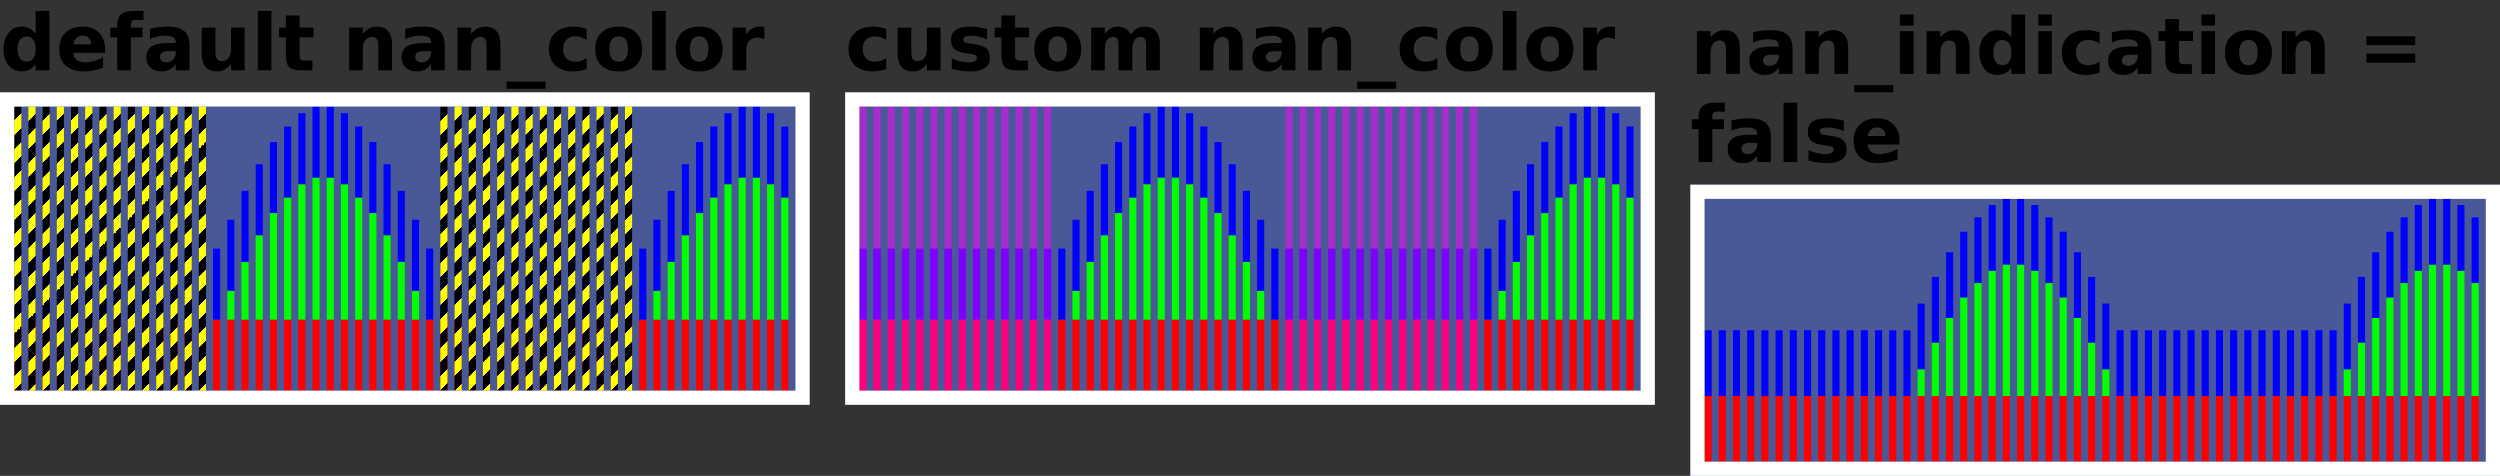 <?xml version="1.0" encoding="UTF-8"?>
<svg xmlns="http://www.w3.org/2000/svg" xmlns:xlink="http://www.w3.org/1999/xlink" width="352pt" height="67pt" viewBox="0 0 352 67" version="1.1">
<rect x="0" y="0" width="352" height="67" fill="#333333" stroke="none"/>
<defs>
<g>
<symbol overflow="visible" id="glyph0-0">
<path style="stroke:none;" d="M 0.547 1.938 L 0.547 -7.75 L 6.047 -7.75 L 6.047 1.938 Z M 1.172 1.328 L 5.438 1.328 L 5.438 -7.141 L 1.172 -7.141 Z M 1.172 1.328 "/>
</symbol>
<symbol overflow="visible" id="glyph0-1">
<path style="stroke:none;" d="M 5.016 -5.141 L 5.016 -8.359 L 6.953 -8.359 L 6.953 0 L 5.016 0 L 5.016 -0.875 C 4.754 -0.52 4.461 -0.258 4.141 -0.094 C 3.816 0.07 3.445 0.156 3.031 0.156 C 2.289 0.156 1.68 -0.133 1.203 -0.719 C 0.734 -1.312 0.5 -2.07 0.5 -3 C 0.5 -3.926 0.734 -4.68 1.203 -5.266 C 1.68 -5.859 2.289 -6.156 3.031 -6.156 C 3.445 -6.156 3.816 -6.07 4.141 -5.906 C 4.461 -5.738 4.754 -5.484 5.016 -5.141 Z M 3.75 -1.234 C 4.156 -1.234 4.469 -1.383 4.688 -1.688 C 4.906 -1.988 5.016 -2.426 5.016 -3 C 5.016 -3.57 4.906 -4.008 4.688 -4.312 C 4.469 -4.613 4.156 -4.766 3.75 -4.766 C 3.344 -4.766 3.031 -4.613 2.812 -4.312 C 2.594 -4.008 2.484 -3.57 2.484 -3 C 2.484 -2.426 2.594 -1.988 2.812 -1.688 C 3.031 -1.383 3.344 -1.234 3.75 -1.234 Z M 3.75 -1.234 "/>
</symbol>
<symbol overflow="visible" id="glyph0-2">
<path style="stroke:none;" d="M 6.922 -3.031 L 6.922 -2.469 L 2.438 -2.469 C 2.477 -2.02 2.641 -1.68 2.922 -1.453 C 3.203 -1.234 3.594 -1.125 4.094 -1.125 C 4.5 -1.125 4.91 -1.18 5.328 -1.297 C 5.754 -1.422 6.191 -1.602 6.641 -1.844 L 6.641 -0.359 C 6.191 -0.191 5.738 -0.066 5.281 0.016 C 4.82 0.109 4.367 0.156 3.922 0.156 C 2.828 0.156 1.977 -0.117 1.375 -0.672 C 0.77 -1.223 0.469 -2 0.469 -3 C 0.469 -3.977 0.766 -4.75 1.359 -5.312 C 1.953 -5.875 2.77 -6.156 3.812 -6.156 C 4.75 -6.156 5.5 -5.867 6.062 -5.297 C 6.633 -4.734 6.922 -3.977 6.922 -3.031 Z M 4.953 -3.656 C 4.953 -4.031 4.844 -4.328 4.625 -4.547 C 4.414 -4.766 4.141 -4.875 3.797 -4.875 C 3.422 -4.875 3.117 -4.77 2.891 -4.562 C 2.66 -4.352 2.516 -4.051 2.453 -3.656 Z M 4.953 -3.656 "/>
</symbol>
<symbol overflow="visible" id="glyph0-3">
<path style="stroke:none;" d="M 4.875 -8.359 L 4.875 -7.094 L 3.812 -7.094 C 3.539 -7.094 3.352 -7.039 3.25 -6.938 C 3.145 -6.844 3.094 -6.676 3.094 -6.438 L 3.094 -6.016 L 4.734 -6.016 L 4.734 -4.641 L 3.094 -4.641 L 3.094 0 L 1.172 0 L 1.172 -4.641 L 0.203 -4.641 L 0.203 -6.016 L 1.172 -6.016 L 1.172 -6.438 C 1.172 -7.094 1.352 -7.578 1.719 -7.891 C 2.082 -8.203 2.645 -8.359 3.406 -8.359 Z M 4.875 -8.359 "/>
</symbol>
<symbol overflow="visible" id="glyph0-4">
<path style="stroke:none;" d="M 3.625 -2.703 C 3.219 -2.703 2.91 -2.633 2.703 -2.5 C 2.504 -2.363 2.406 -2.164 2.406 -1.906 C 2.406 -1.656 2.488 -1.461 2.656 -1.328 C 2.82 -1.191 3.047 -1.125 3.328 -1.125 C 3.691 -1.125 4 -1.254 4.25 -1.516 C 4.5 -1.773 4.625 -2.098 4.625 -2.484 L 4.625 -2.703 Z M 6.562 -3.438 L 6.562 0 L 4.625 0 L 4.625 -0.891 C 4.363 -0.523 4.07 -0.258 3.75 -0.094 C 3.426 0.07 3.035 0.156 2.578 0.156 C 1.953 0.156 1.441 -0.023 1.047 -0.391 C 0.66 -0.754 0.469 -1.227 0.469 -1.812 C 0.469 -2.508 0.707 -3.02 1.188 -3.344 C 1.676 -3.676 2.441 -3.844 3.484 -3.844 L 4.625 -3.844 L 4.625 -4 C 4.625 -4.301 4.504 -4.52 4.266 -4.656 C 4.023 -4.801 3.648 -4.875 3.141 -4.875 C 2.723 -4.875 2.336 -4.832 1.984 -4.75 C 1.629 -4.676 1.301 -4.555 1 -4.391 L 1 -5.859 C 1.406 -5.953 1.816 -6.023 2.234 -6.078 C 2.648 -6.129 3.066 -6.156 3.484 -6.156 C 4.566 -6.156 5.348 -5.941 5.828 -5.516 C 6.316 -5.086 6.562 -4.395 6.562 -3.438 Z M 6.562 -3.438 "/>
</symbol>
<symbol overflow="visible" id="glyph0-5">
<path style="stroke:none;" d="M 0.859 -2.344 L 0.859 -6.016 L 2.797 -6.016 L 2.797 -5.422 C 2.797 -5.086 2.789 -4.676 2.781 -4.188 C 2.781 -3.695 2.781 -3.367 2.781 -3.203 C 2.781 -2.711 2.789 -2.363 2.812 -2.156 C 2.844 -1.945 2.891 -1.789 2.953 -1.688 C 3.023 -1.562 3.125 -1.461 3.25 -1.391 C 3.383 -1.328 3.535 -1.297 3.703 -1.297 C 4.098 -1.297 4.41 -1.445 4.641 -1.75 C 4.867 -2.062 4.984 -2.492 4.984 -3.047 L 4.984 -6.016 L 6.906 -6.016 L 6.906 0 L 4.984 0 L 4.984 -0.875 C 4.691 -0.52 4.383 -0.258 4.062 -0.094 C 3.738 0.07 3.379 0.156 2.984 0.156 C 2.297 0.156 1.77 -0.055 1.406 -0.484 C 1.039 -0.91 0.859 -1.531 0.859 -2.344 Z M 0.859 -2.344 "/>
</symbol>
<symbol overflow="visible" id="glyph0-6">
<path style="stroke:none;" d="M 0.922 -8.359 L 2.844 -8.359 L 2.844 0 L 0.922 0 Z M 0.922 -8.359 "/>
</symbol>
<symbol overflow="visible" id="glyph0-7">
<path style="stroke:none;" d="M 3.031 -7.719 L 3.031 -6.016 L 5 -6.016 L 5 -4.641 L 3.031 -4.641 L 3.031 -2.094 C 3.031 -1.812 3.082 -1.617 3.188 -1.516 C 3.301 -1.422 3.52 -1.375 3.844 -1.375 L 4.844 -1.375 L 4.844 0 L 3.188 0 C 2.426 0 1.883 -0.156 1.562 -0.469 C 1.25 -0.789 1.094 -1.332 1.094 -2.094 L 1.094 -4.641 L 0.141 -4.641 L 0.141 -6.016 L 1.094 -6.016 L 1.094 -7.719 Z M 3.031 -7.719 "/>
</symbol>
<symbol overflow="visible" id="glyph0-8">
<path style="stroke:none;" d=""/>
</symbol>
<symbol overflow="visible" id="glyph0-9">
<path style="stroke:none;" d="M 6.969 -3.656 L 6.969 0 L 5.031 0 L 5.031 -2.797 C 5.031 -3.316 5.02 -3.676 5 -3.875 C 4.977 -4.07 4.938 -4.219 4.875 -4.312 C 4.801 -4.438 4.703 -4.531 4.578 -4.594 C 4.453 -4.664 4.305 -4.703 4.141 -4.703 C 3.734 -4.703 3.414 -4.547 3.188 -4.234 C 2.957 -3.93 2.844 -3.504 2.844 -2.953 L 2.844 0 L 0.922 0 L 0.922 -6.016 L 2.844 -6.016 L 2.844 -5.141 C 3.133 -5.484 3.441 -5.738 3.766 -5.906 C 4.098 -6.07 4.457 -6.156 4.844 -6.156 C 5.539 -6.156 6.066 -5.941 6.422 -5.516 C 6.785 -5.086 6.969 -4.469 6.969 -3.656 Z M 6.969 -3.656 "/>
</symbol>
<symbol overflow="visible" id="glyph0-10">
<path style="stroke:none;" d="M 5.5 1.578 L 5.5 2.594 L 0 2.594 L 0 1.578 Z M 5.5 1.578 "/>
</symbol>
<symbol overflow="visible" id="glyph0-11">
<path style="stroke:none;" d="M 5.781 -5.828 L 5.781 -4.266 C 5.52 -4.441 5.258 -4.57 5 -4.656 C 4.738 -4.738 4.461 -4.781 4.172 -4.781 C 3.641 -4.781 3.223 -4.625 2.922 -4.312 C 2.617 -4 2.469 -3.562 2.469 -3 C 2.469 -2.438 2.617 -2 2.922 -1.688 C 3.223 -1.375 3.641 -1.219 4.172 -1.219 C 4.473 -1.219 4.758 -1.258 5.031 -1.344 C 5.301 -1.438 5.551 -1.57 5.781 -1.75 L 5.781 -0.172 C 5.477 -0.066 5.172 0.008 4.859 0.062 C 4.555 0.125 4.25 0.156 3.938 0.156 C 2.852 0.156 2.004 -0.117 1.391 -0.672 C 0.773 -1.234 0.469 -2.008 0.469 -3 C 0.469 -3.988 0.773 -4.758 1.391 -5.312 C 2.004 -5.875 2.852 -6.156 3.938 -6.156 C 4.25 -6.156 4.555 -6.129 4.859 -6.078 C 5.172 -6.023 5.477 -5.941 5.781 -5.828 Z M 5.781 -5.828 "/>
</symbol>
<symbol overflow="visible" id="glyph0-12">
<path style="stroke:none;" d="M 3.781 -4.781 C 3.352 -4.781 3.023 -4.629 2.797 -4.328 C 2.578 -4.023 2.469 -3.582 2.469 -3 C 2.469 -2.426 2.578 -1.984 2.797 -1.672 C 3.023 -1.367 3.352 -1.219 3.781 -1.219 C 4.207 -1.219 4.531 -1.367 4.75 -1.672 C 4.969 -1.984 5.078 -2.426 5.078 -3 C 5.078 -3.582 4.969 -4.023 4.75 -4.328 C 4.531 -4.629 4.207 -4.781 3.781 -4.781 Z M 3.781 -6.156 C 4.82 -6.156 5.629 -5.875 6.203 -5.312 C 6.785 -4.758 7.078 -3.988 7.078 -3 C 7.078 -2.008 6.785 -1.234 6.203 -0.672 C 5.629 -0.117 4.82 0.156 3.781 0.156 C 2.75 0.156 1.938 -0.117 1.344 -0.672 C 0.758 -1.234 0.469 -2.008 0.469 -3 C 0.469 -3.988 0.758 -4.758 1.344 -5.312 C 1.938 -5.875 2.75 -6.156 3.781 -6.156 Z M 3.781 -6.156 "/>
</symbol>
<symbol overflow="visible" id="glyph0-13">
<path style="stroke:none;" d="M 5.391 -4.375 C 5.223 -4.457 5.055 -4.516 4.891 -4.547 C 4.723 -4.586 4.555 -4.609 4.391 -4.609 C 3.891 -4.609 3.504 -4.445 3.234 -4.125 C 2.973 -3.812 2.844 -3.359 2.844 -2.766 L 2.844 0 L 0.922 0 L 0.922 -6.016 L 2.844 -6.016 L 2.844 -5.031 C 3.094 -5.426 3.375 -5.711 3.688 -5.891 C 4.008 -6.066 4.395 -6.156 4.844 -6.156 C 4.914 -6.156 4.988 -6.148 5.062 -6.141 C 5.133 -6.141 5.242 -6.133 5.391 -6.125 Z M 5.391 -4.375 "/>
</symbol>
<symbol overflow="visible" id="glyph0-14">
<path style="stroke:none;" d="M 5.625 -5.828 L 5.625 -4.359 C 5.207 -4.535 4.805 -4.664 4.422 -4.75 C 4.047 -4.832 3.688 -4.875 3.344 -4.875 C 2.977 -4.875 2.707 -4.828 2.531 -4.734 C 2.352 -4.648 2.266 -4.516 2.266 -4.328 C 2.266 -4.172 2.332 -4.051 2.469 -3.969 C 2.602 -3.883 2.844 -3.82 3.188 -3.781 L 3.531 -3.734 C 4.508 -3.609 5.172 -3.398 5.516 -3.109 C 5.859 -2.828 6.031 -2.379 6.031 -1.766 C 6.031 -1.129 5.789 -0.648 5.312 -0.328 C 4.844 -0.004 4.141 0.156 3.203 0.156 C 2.805 0.156 2.395 0.125 1.969 0.062 C 1.539 0 1.102 -0.094 0.656 -0.219 L 0.656 -1.688 C 1.039 -1.5 1.43 -1.359 1.828 -1.266 C 2.234 -1.172 2.645 -1.125 3.062 -1.125 C 3.438 -1.125 3.719 -1.176 3.906 -1.281 C 4.102 -1.383 4.203 -1.535 4.203 -1.734 C 4.203 -1.91 4.133 -2.039 4 -2.125 C 3.875 -2.207 3.613 -2.273 3.219 -2.328 L 2.891 -2.359 C 2.023 -2.473 1.422 -2.672 1.078 -2.953 C 0.734 -3.242 0.562 -3.688 0.562 -4.281 C 0.562 -4.914 0.781 -5.383 1.219 -5.688 C 1.656 -6 2.328 -6.156 3.234 -6.156 C 3.586 -6.156 3.957 -6.129 4.344 -6.078 C 4.738 -6.023 5.164 -5.941 5.625 -5.828 Z M 5.625 -5.828 "/>
</symbol>
<symbol overflow="visible" id="glyph0-15">
<path style="stroke:none;" d="M 6.5 -5.016 C 6.738 -5.391 7.023 -5.672 7.359 -5.859 C 7.703 -6.055 8.07 -6.156 8.469 -6.156 C 9.156 -6.156 9.68 -5.941 10.047 -5.516 C 10.41 -5.086 10.594 -4.469 10.594 -3.656 L 10.594 0 L 8.656 0 L 8.656 -3.141 C 8.656 -3.18 8.656 -3.227 8.656 -3.281 C 8.664 -3.332 8.672 -3.406 8.672 -3.5 C 8.672 -3.926 8.609 -4.234 8.484 -4.422 C 8.359 -4.609 8.156 -4.703 7.875 -4.703 C 7.508 -4.703 7.227 -4.551 7.031 -4.25 C 6.832 -3.957 6.727 -3.523 6.719 -2.953 L 6.719 0 L 4.781 0 L 4.781 -3.141 C 4.781 -3.805 4.723 -4.234 4.609 -4.422 C 4.492 -4.609 4.289 -4.703 4 -4.703 C 3.633 -4.703 3.348 -4.551 3.141 -4.25 C 2.941 -3.945 2.844 -3.516 2.844 -2.953 L 2.844 0 L 0.906 0 L 0.906 -6.016 L 2.844 -6.016 L 2.844 -5.141 C 3.082 -5.473 3.352 -5.723 3.656 -5.891 C 3.969 -6.066 4.305 -6.156 4.672 -6.156 C 5.086 -6.156 5.453 -6.055 5.766 -5.859 C 6.086 -5.66 6.332 -5.379 6.5 -5.016 Z M 6.5 -5.016 "/>
</symbol>
<symbol overflow="visible" id="glyph0-16">
<path style="stroke:none;" d="M 0.922 -6.016 L 2.844 -6.016 L 2.844 0 L 0.922 0 Z M 0.922 -8.359 L 2.844 -8.359 L 2.844 -6.797 L 0.922 -6.797 Z M 0.922 -8.359 "/>
</symbol>
<symbol overflow="visible" id="glyph0-17">
<path style="stroke:none;" d="M 1.172 -5.297 L 8.047 -5.297 L 8.047 -4.047 L 1.172 -4.047 Z M 1.172 -2.859 L 8.047 -2.859 L 8.047 -1.578 L 1.172 -1.578 Z M 1.172 -2.859 "/>
</symbol>
</g>
<clipPath id="clip1">
  <path d="M 0 13 L 114 13 L 114 57 L 0 57 Z M 0 13 "/>
</clipPath>
<linearGradient id="linear0" gradientUnits="userSpaceOnUse" x1="0" y1="0" x2="4" y2="4" spreadMethod="repeat" gradientTransform="matrix(1,0,0,1,2,15)">
<stop offset="0" style="stop-color:rgb(0%,0%,0%);stop-opacity:1;"/>
<stop offset="0.25" style="stop-color:rgb(0%,0%,0%);stop-opacity:1;"/>
<stop offset="0.25" style="stop-color:rgb(100%,100%,0%);stop-opacity:1;"/>
<stop offset="0.5" style="stop-color:rgb(100%,100%,0%);stop-opacity:1;"/>
<stop offset="0.5" style="stop-color:rgb(0%,0%,0%);stop-opacity:1;"/>
<stop offset="0.75" style="stop-color:rgb(0%,0%,0%);stop-opacity:1;"/>
<stop offset="0.75" style="stop-color:rgb(100%,100%,0%);stop-opacity:1;"/>
<stop offset="1" style="stop-color:rgb(100%,100%,0%);stop-opacity:1;"/>
</linearGradient>
<clipPath id="clip2">
  <path d="M 119 13 L 233 13 L 233 57 L 119 57 Z M 119 13 "/>
</clipPath>
<clipPath id="clip3">
  <path d="M 238 26 L 352 26 L 352 67 L 238 67 Z M 238 26 "/>
</clipPath>
</defs>
<g id="surface2">
<g style="fill:rgb(0%,0%,0%);fill-opacity:1;">
  <use xlink:href="#glyph0-1" x="0" y="9.901"/>
  <use xlink:href="#glyph0-2" x="7.874" y="9.901"/>
  <use xlink:href="#glyph0-3" x="15.335" y="9.901"/>
  <use xlink:href="#glyph0-4" x="20.121" y="9.901"/>
  <use xlink:href="#glyph0-5" x="27.544" y="9.901"/>
  <use xlink:href="#glyph0-6" x="35.375" y="9.901"/>
  <use xlink:href="#glyph0-7" x="39.146" y="9.901"/>
  <use xlink:href="#glyph0-8" x="44.404" y="9.901"/>
  <use xlink:href="#glyph0-9" x="48.234" y="9.901"/>
  <use xlink:href="#glyph0-4" x="56.065" y="9.901"/>
  <use xlink:href="#glyph0-9" x="63.488" y="9.901"/>
  <use xlink:href="#glyph0-10" x="71.319" y="9.901"/>
  <use xlink:href="#glyph0-11" x="76.819" y="9.901"/>
  <use xlink:href="#glyph0-12" x="83.34" y="9.901"/>
  <use xlink:href="#glyph0-6" x="90.897" y="9.901"/>
  <use xlink:href="#glyph0-12" x="94.668" y="9.901"/>
  <use xlink:href="#glyph0-13" x="102.226" y="9.901"/>
</g>
<g clip-path="url(#clip1)" clip-rule="nonzero">
<rect x="0" y="0" width="352" height="67" style="fill:rgb(38.039%,50.588%,100%);fill-opacity:0.49;stroke:none;"/>
</g>
<path style=" stroke:none;fill-rule:nonzero;fill:rgb(100%,0%,0%);fill-opacity:1;" d="M 2 45 L 3 45 L 3 55 L 2 55 Z M 4 45 L 5 45 L 5 55 L 4 55 Z M 6 45 L 7 45 L 7 55 L 6 55 Z M 8 45 L 9 45 L 9 55 L 8 55 Z M 10 45 L 11 45 L 11 55 L 10 55 Z M 12 45 L 13 45 L 13 55 L 12 55 Z M 14 45 L 15 45 L 15 55 L 14 55 Z M 16 45 L 17 45 L 17 55 L 16 55 Z M 18 45 L 19 45 L 19 55 L 18 55 Z M 20 45 L 21 45 L 21 55 L 20 55 Z M 22 45 L 23 45 L 23 55 L 22 55 Z M 24 45 L 25 45 L 25 55 L 24 55 Z M 26 45 L 27 45 L 27 55 L 26 55 Z M 28 45 L 29 45 L 29 55 L 28 55 Z M 30 45 L 31 45 L 31 55 L 30 55 Z M 32 45 L 33 45 L 33 55 L 32 55 Z M 34 45 L 35 45 L 35 55 L 34 55 Z M 36 45 L 37 45 L 37 55 L 36 55 Z M 38 45 L 39 45 L 39 55 L 38 55 Z M 40 45 L 41 45 L 41 55 L 40 55 Z M 42 45 L 43 45 L 43 55 L 42 55 Z M 44 45 L 45 45 L 45 55 L 44 55 Z M 46 45 L 47 45 L 47 55 L 46 55 Z M 48 45 L 49 45 L 49 55 L 48 55 Z M 50 45 L 51 45 L 51 55 L 50 55 Z M 52 45 L 53 45 L 53 55 L 52 55 Z M 54 45 L 55 45 L 55 55 L 54 55 Z M 56 45 L 57 45 L 57 55 L 56 55 Z M 58 45 L 59 45 L 59 55 L 58 55 Z M 60 45 L 61 45 L 61 55 L 60 55 Z M 62 45 L 63 45 L 63 55 L 62 55 Z M 64 45 L 65 45 L 65 55 L 64 55 Z M 66 45 L 67 45 L 67 55 L 66 55 Z M 68 45 L 69 45 L 69 55 L 68 55 Z M 70 45 L 71 45 L 71 55 L 70 55 Z M 72 45 L 73 45 L 73 55 L 72 55 Z M 74 45 L 75 45 L 75 55 L 74 55 Z M 76 45 L 77 45 L 77 55 L 76 55 Z M 78 45 L 79 45 L 79 55 L 78 55 Z M 80 45 L 81 45 L 81 55 L 80 55 Z M 82 45 L 83 45 L 83 55 L 82 55 Z M 84 45 L 85 45 L 85 55 L 84 55 Z M 86 45 L 87 45 L 87 55 L 86 55 Z M 88 45 L 89 45 L 89 55 L 88 55 Z M 90 45 L 91 45 L 91 55 L 90 55 Z M 92 45 L 93 45 L 93 55 L 92 55 Z M 94 45 L 95 45 L 95 55 L 94 55 Z M 96 45 L 97 45 L 97 55 L 96 55 Z M 98 45 L 99 45 L 99 55 L 98 55 Z M 100 45 L 101 45 L 101 55 L 100 55 Z M 102 45 L 103 45 L 103 55 L 102 55 Z M 104 45 L 105 45 L 105 55 L 104 55 Z M 106 45 L 107 45 L 107 55 L 106 55 Z M 108 45 L 109 45 L 109 55 L 108 55 Z M 110 45 L 111 45 L 111 55 L 110 55 Z M 110 45 "/>
<path style=" stroke:none;fill-rule:nonzero;fill:rgb(0%,100%,0%);fill-opacity:1;" d="M 30 45 L 31 45 Z M 32 40.938 L 33 40.938 L 33 45 L 32 45 Z M 34 36.875 L 35 36.875 L 35 45 L 34 45 Z M 36 33.125 L 37 33.125 L 37 45 L 36 45 Z M 38 30 L 39 30 L 39 45 L 38 45 Z M 40 27.812 L 41 27.812 L 41 45 L 40 45 Z M 42 25.938 L 43 25.938 L 43 45 L 42 45 Z M 44 25 L 45 25 L 45 45 L 44 45 Z M 46 25 L 47 25 L 47 45 L 46 45 Z M 48 25.938 L 49 25.938 L 49 45 L 48 45 Z M 50 27.812 L 51 27.812 L 51 45 L 50 45 Z M 52 30 L 53 30 L 53 45 L 52 45 Z M 54 33.125 L 55 33.125 L 55 45 L 54 45 Z M 56 36.875 L 57 36.875 L 57 45 L 56 45 Z M 58 40.938 L 59 40.938 L 59 45 L 58 45 Z M 60 45 L 61 45 Z M 90 45 L 91 45 Z M 92 40.938 L 93 40.938 L 93 45 L 92 45 Z M 94 36.875 L 95 36.875 L 95 45 L 94 45 Z M 96 33.125 L 97 33.125 L 97 45 L 96 45 Z M 98 30 L 99 30 L 99 45 L 98 45 Z M 100 27.812 L 101 27.812 L 101 45 L 100 45 Z M 102 25.938 L 103 25.938 L 103 45 L 102 45 Z M 104 25 L 105 25 L 105 45 L 104 45 Z M 106 25 L 107 25 L 107 45 L 106 45 Z M 108 25.938 L 109 25.938 L 109 45 L 108 45 Z M 110 27.812 L 111 27.812 L 111 45 L 110 45 Z M 110 27.812 "/>
<path style=" stroke:none;fill-rule:nonzero;fill:rgb(0%,0%,100%);fill-opacity:1;" d="M 2 35 L 3 35 L 3 45 L 2 45 Z M 4 35 L 5 35 L 5 45 L 4 45 Z M 6 35 L 7 35 L 7 45 L 6 45 Z M 8 35 L 9 35 L 9 45 L 8 45 Z M 10 35 L 11 35 L 11 45 L 10 45 Z M 12 35 L 13 35 L 13 45 L 12 45 Z M 14 35 L 15 35 L 15 45 L 14 45 Z M 16 35 L 17 35 L 17 45 L 16 45 Z M 18 35 L 19 35 L 19 45 L 18 45 Z M 20 35 L 21 35 L 21 45 L 20 45 Z M 22 35 L 23 35 L 23 45 L 22 45 Z M 24 35 L 25 35 L 25 45 L 24 45 Z M 26 35 L 27 35 L 27 45 L 26 45 Z M 28 35 L 29 35 L 29 45 L 28 45 Z M 30 35 L 31 35 L 31 45 L 30 45 Z M 32 30.938 L 33 30.938 L 33 40.938 L 32 40.938 Z M 34 26.875 L 35 26.875 L 35 36.875 L 34 36.875 Z M 36 23.125 L 37 23.125 L 37 33.125 L 36 33.125 Z M 38 20 L 39 20 L 39 30 L 38 30 Z M 40 17.812 L 41 17.812 L 41 27.812 L 40 27.812 Z M 42 15.938 L 43 15.938 L 43 25.938 L 42 25.938 Z M 44 15 L 45 15 L 45 25 L 44 25 Z M 46 15 L 47 15 L 47 25 L 46 25 Z M 48 15.938 L 49 15.938 L 49 25.938 L 48 25.938 Z M 50 17.812 L 51 17.812 L 51 27.812 L 50 27.812 Z M 52 20 L 53 20 L 53 30 L 52 30 Z M 54 23.125 L 55 23.125 L 55 33.125 L 54 33.125 Z M 56 26.875 L 57 26.875 L 57 36.875 L 56 36.875 Z M 58 30.938 L 59 30.938 L 59 40.938 L 58 40.938 Z M 60 35 L 61 35 L 61 45 L 60 45 Z M 62 35 L 63 35 L 63 45 L 62 45 Z M 64 35 L 65 35 L 65 45 L 64 45 Z M 66 35 L 67 35 L 67 45 L 66 45 Z M 68 35 L 69 35 L 69 45 L 68 45 Z M 70 35 L 71 35 L 71 45 L 70 45 Z M 72 35 L 73 35 L 73 45 L 72 45 Z M 74 35 L 75 35 L 75 45 L 74 45 Z M 76 35 L 77 35 L 77 45 L 76 45 Z M 78 35 L 79 35 L 79 45 L 78 45 Z M 80 35 L 81 35 L 81 45 L 80 45 Z M 82 35 L 83 35 L 83 45 L 82 45 Z M 84 35 L 85 35 L 85 45 L 84 45 Z M 86 35 L 87 35 L 87 45 L 86 45 Z M 88 35 L 89 35 L 89 45 L 88 45 Z M 90 35 L 91 35 L 91 45 L 90 45 Z M 92 30.938 L 93 30.938 L 93 40.938 L 92 40.938 Z M 94 26.875 L 95 26.875 L 95 36.875 L 94 36.875 Z M 96 23.125 L 97 23.125 L 97 33.125 L 96 33.125 Z M 98 20 L 99 20 L 99 30 L 98 30 Z M 100 17.812 L 101 17.812 L 101 27.812 L 100 27.812 Z M 102 15.938 L 103 15.938 L 103 25.938 L 102 25.938 Z M 104 15 L 105 15 L 105 25 L 104 25 Z M 106 15 L 107 15 L 107 25 L 106 25 Z M 108 15.938 L 109 15.938 L 109 25.938 L 108 25.938 Z M 110 17.812 L 111 17.812 L 111 27.812 L 110 27.812 Z M 110 17.812 "/>
<path style=" stroke:none;fill-rule:nonzero;fill:url(#linear0);" d="M 2 15 L 3 15 L 3 55 L 2 55 Z M 4 15 L 5 15 L 5 55 L 4 55 Z M 6 15 L 7 15 L 7 55 L 6 55 Z M 8 15 L 9 15 L 9 55 L 8 55 Z M 10 15 L 11 15 L 11 55 L 10 55 Z M 12 15 L 13 15 L 13 55 L 12 55 Z M 14 15 L 15 15 L 15 55 L 14 55 Z M 16 15 L 17 15 L 17 55 L 16 55 Z M 18 15 L 19 15 L 19 55 L 18 55 Z M 20 15 L 21 15 L 21 55 L 20 55 Z M 22 15 L 23 15 L 23 55 L 22 55 Z M 24 15 L 25 15 L 25 55 L 24 55 Z M 26 15 L 27 15 L 27 55 L 26 55 Z M 28 15 L 29 15 L 29 55 L 28 55 Z M 62 15 L 63 15 L 63 55 L 62 55 Z M 64 15 L 65 15 L 65 55 L 64 55 Z M 66 15 L 67 15 L 67 55 L 66 55 Z M 68 15 L 69 15 L 69 55 L 68 55 Z M 70 15 L 71 15 L 71 55 L 70 55 Z M 72 15 L 73 15 L 73 55 L 72 55 Z M 74 15 L 75 15 L 75 55 L 74 55 Z M 76 15 L 77 15 L 77 55 L 76 55 Z M 78 15 L 79 15 L 79 55 L 78 55 Z M 80 15 L 81 15 L 81 55 L 80 55 Z M 82 15 L 83 15 L 83 55 L 82 55 Z M 84 15 L 85 15 L 85 55 L 84 55 Z M 86 15 L 87 15 L 87 55 L 86 55 Z M 88 15 L 89 15 L 89 55 L 88 55 Z M 88 15 "/>
<path style="fill:none;stroke-width:2;stroke-linecap:butt;stroke-linejoin:miter;stroke:rgb(100%,100%,100%);stroke-opacity:1;stroke-miterlimit:10;" d="M 1 1 L 113 1 L 113 43 L 1 43 Z M 1 1 " transform="matrix(1,0,0,1,0,13)"/>
<g style="fill:rgb(0%,0%,0%);fill-opacity:1;">
  <use xlink:href="#glyph0-11" x="119" y="9.901"/>
  <use xlink:href="#glyph0-5" x="125.521" y="9.901"/>
  <use xlink:href="#glyph0-14" x="133.352" y="9.901"/>
  <use xlink:href="#glyph0-7" x="139.899" y="9.901"/>
  <use xlink:href="#glyph0-12" x="145.158" y="9.901"/>
  <use xlink:href="#glyph0-15" x="152.716" y="9.901"/>
  <use xlink:href="#glyph0-8" x="164.178" y="9.901"/>
  <use xlink:href="#glyph0-9" x="168.008" y="9.901"/>
  <use xlink:href="#glyph0-4" x="175.839" y="9.901"/>
  <use xlink:href="#glyph0-9" x="183.262" y="9.901"/>
  <use xlink:href="#glyph0-10" x="191.093" y="9.901"/>
  <use xlink:href="#glyph0-11" x="196.593" y="9.901"/>
  <use xlink:href="#glyph0-12" x="203.113" y="9.901"/>
  <use xlink:href="#glyph0-6" x="210.671" y="9.901"/>
  <use xlink:href="#glyph0-12" x="214.441" y="9.901"/>
  <use xlink:href="#glyph0-13" x="221.999" y="9.901"/>
</g>
<g clip-path="url(#clip2)" clip-rule="nonzero">
<rect x="0" y="0" width="352" height="67" style="fill:rgb(38.039%,50.588%,100%);fill-opacity:0.49;stroke:none;"/>
</g>
<path style=" stroke:none;fill-rule:nonzero;fill:rgb(100%,0%,0%);fill-opacity:1;" d="M 121 45 L 122 45 L 122 55 L 121 55 Z M 123 45 L 124 45 L 124 55 L 123 55 Z M 125 45 L 126 45 L 126 55 L 125 55 Z M 127 45 L 128 45 L 128 55 L 127 55 Z M 129 45 L 130 45 L 130 55 L 129 55 Z M 131 45 L 132 45 L 132 55 L 131 55 Z M 133 45 L 134 45 L 134 55 L 133 55 Z M 135 45 L 136 45 L 136 55 L 135 55 Z M 137 45 L 138 45 L 138 55 L 137 55 Z M 139 45 L 140 45 L 140 55 L 139 55 Z M 141 45 L 142 45 L 142 55 L 141 55 Z M 143 45 L 144 45 L 144 55 L 143 55 Z M 145 45 L 146 45 L 146 55 L 145 55 Z M 147 45 L 148 45 L 148 55 L 147 55 Z M 149 45 L 150 45 L 150 55 L 149 55 Z M 151 45 L 152 45 L 152 55 L 151 55 Z M 153 45 L 154 45 L 154 55 L 153 55 Z M 155 45 L 156 45 L 156 55 L 155 55 Z M 157 45 L 158 45 L 158 55 L 157 55 Z M 159 45 L 160 45 L 160 55 L 159 55 Z M 161 45 L 162 45 L 162 55 L 161 55 Z M 163 45 L 164 45 L 164 55 L 163 55 Z M 165 45 L 166 45 L 166 55 L 165 55 Z M 167 45 L 168 45 L 168 55 L 167 55 Z M 169 45 L 170 45 L 170 55 L 169 55 Z M 171 45 L 172 45 L 172 55 L 171 55 Z M 173 45 L 174 45 L 174 55 L 173 55 Z M 175 45 L 176 45 L 176 55 L 175 55 Z M 177 45 L 178 45 L 178 55 L 177 55 Z M 179 45 L 180 45 L 180 55 L 179 55 Z M 181 45 L 182 45 L 182 55 L 181 55 Z M 183 45 L 184 45 L 184 55 L 183 55 Z M 185 45 L 186 45 L 186 55 L 185 55 Z M 187 45 L 188 45 L 188 55 L 187 55 Z M 189 45 L 190 45 L 190 55 L 189 55 Z M 191 45 L 192 45 L 192 55 L 191 55 Z M 193 45 L 194 45 L 194 55 L 193 55 Z M 195 45 L 196 45 L 196 55 L 195 55 Z M 197 45 L 198 45 L 198 55 L 197 55 Z M 199 45 L 200 45 L 200 55 L 199 55 Z M 201 45 L 202 45 L 202 55 L 201 55 Z M 203 45 L 204 45 L 204 55 L 203 55 Z M 205 45 L 206 45 L 206 55 L 205 55 Z M 207 45 L 208 45 L 208 55 L 207 55 Z M 209 45 L 210 45 L 210 55 L 209 55 Z M 211 45 L 212 45 L 212 55 L 211 55 Z M 213 45 L 214 45 L 214 55 L 213 55 Z M 215 45 L 216 45 L 216 55 L 215 55 Z M 217 45 L 218 45 L 218 55 L 217 55 Z M 219 45 L 220 45 L 220 55 L 219 55 Z M 221 45 L 222 45 L 222 55 L 221 55 Z M 223 45 L 224 45 L 224 55 L 223 55 Z M 225 45 L 226 45 L 226 55 L 225 55 Z M 227 45 L 228 45 L 228 55 L 227 55 Z M 229 45 L 230 45 L 230 55 L 229 55 Z M 229 45 "/>
<path style=" stroke:none;fill-rule:nonzero;fill:rgb(0%,100%,0%);fill-opacity:1;" d="M 149 45 L 150 45 Z M 151 40.938 L 152 40.938 L 152 45 L 151 45 Z M 153 36.875 L 154 36.875 L 154 45 L 153 45 Z M 155 33.125 L 156 33.125 L 156 45 L 155 45 Z M 157 30 L 158 30 L 158 45 L 157 45 Z M 159 27.812 L 160 27.812 L 160 45 L 159 45 Z M 161 25.938 L 162 25.938 L 162 45 L 161 45 Z M 163 25 L 164 25 L 164 45 L 163 45 Z M 165 25 L 166 25 L 166 45 L 165 45 Z M 167 25.938 L 168 25.938 L 168 45 L 167 45 Z M 169 27.812 L 170 27.812 L 170 45 L 169 45 Z M 171 30 L 172 30 L 172 45 L 171 45 Z M 173 33.125 L 174 33.125 L 174 45 L 173 45 Z M 175 36.875 L 176 36.875 L 176 45 L 175 45 Z M 177 40.938 L 178 40.938 L 178 45 L 177 45 Z M 179 45 L 180 45 Z M 209 45 L 210 45 Z M 211 40.938 L 212 40.938 L 212 45 L 211 45 Z M 213 36.875 L 214 36.875 L 214 45 L 213 45 Z M 215 33.125 L 216 33.125 L 216 45 L 215 45 Z M 217 30 L 218 30 L 218 45 L 217 45 Z M 219 27.812 L 220 27.812 L 220 45 L 219 45 Z M 221 25.938 L 222 25.938 L 222 45 L 221 45 Z M 223 25 L 224 25 L 224 45 L 223 45 Z M 225 25 L 226 25 L 226 45 L 225 45 Z M 227 25.938 L 228 25.938 L 228 45 L 227 45 Z M 229 27.812 L 230 27.812 L 230 45 L 229 45 Z M 229 27.812 "/>
<path style=" stroke:none;fill-rule:nonzero;fill:rgb(0%,0%,100%);fill-opacity:1;" d="M 121 35 L 122 35 L 122 45 L 121 45 Z M 123 35 L 124 35 L 124 45 L 123 45 Z M 125 35 L 126 35 L 126 45 L 125 45 Z M 127 35 L 128 35 L 128 45 L 127 45 Z M 129 35 L 130 35 L 130 45 L 129 45 Z M 131 35 L 132 35 L 132 45 L 131 45 Z M 133 35 L 134 35 L 134 45 L 133 45 Z M 135 35 L 136 35 L 136 45 L 135 45 Z M 137 35 L 138 35 L 138 45 L 137 45 Z M 139 35 L 140 35 L 140 45 L 139 45 Z M 141 35 L 142 35 L 142 45 L 141 45 Z M 143 35 L 144 35 L 144 45 L 143 45 Z M 145 35 L 146 35 L 146 45 L 145 45 Z M 147 35 L 148 35 L 148 45 L 147 45 Z M 149 35 L 150 35 L 150 45 L 149 45 Z M 151 30.938 L 152 30.938 L 152 40.938 L 151 40.938 Z M 153 26.875 L 154 26.875 L 154 36.875 L 153 36.875 Z M 155 23.125 L 156 23.125 L 156 33.125 L 155 33.125 Z M 157 20 L 158 20 L 158 30 L 157 30 Z M 159 17.812 L 160 17.812 L 160 27.812 L 159 27.812 Z M 161 15.938 L 162 15.938 L 162 25.938 L 161 25.938 Z M 163 15 L 164 15 L 164 25 L 163 25 Z M 165 15 L 166 15 L 166 25 L 165 25 Z M 167 15.938 L 168 15.938 L 168 25.938 L 167 25.938 Z M 169 17.812 L 170 17.812 L 170 27.812 L 169 27.812 Z M 171 20 L 172 20 L 172 30 L 171 30 Z M 173 23.125 L 174 23.125 L 174 33.125 L 173 33.125 Z M 175 26.875 L 176 26.875 L 176 36.875 L 175 36.875 Z M 177 30.938 L 178 30.938 L 178 40.938 L 177 40.938 Z M 179 35 L 180 35 L 180 45 L 179 45 Z M 181 35 L 182 35 L 182 45 L 181 45 Z M 183 35 L 184 35 L 184 45 L 183 45 Z M 185 35 L 186 35 L 186 45 L 185 45 Z M 187 35 L 188 35 L 188 45 L 187 45 Z M 189 35 L 190 35 L 190 45 L 189 45 Z M 191 35 L 192 35 L 192 45 L 191 45 Z M 193 35 L 194 35 L 194 45 L 193 45 Z M 195 35 L 196 35 L 196 45 L 195 45 Z M 197 35 L 198 35 L 198 45 L 197 45 Z M 199 35 L 200 35 L 200 45 L 199 45 Z M 201 35 L 202 35 L 202 45 L 201 45 Z M 203 35 L 204 35 L 204 45 L 203 45 Z M 205 35 L 206 35 L 206 45 L 205 45 Z M 207 35 L 208 35 L 208 45 L 207 45 Z M 209 35 L 210 35 L 210 45 L 209 45 Z M 211 30.938 L 212 30.938 L 212 40.938 L 211 40.938 Z M 213 26.875 L 214 26.875 L 214 36.875 L 213 36.875 Z M 215 23.125 L 216 23.125 L 216 33.125 L 215 33.125 Z M 217 20 L 218 20 L 218 30 L 217 30 Z M 219 17.812 L 220 17.812 L 220 27.812 L 219 27.812 Z M 221 15.938 L 222 15.938 L 222 25.938 L 221 25.938 Z M 223 15 L 224 15 L 224 25 L 223 25 Z M 225 15 L 226 15 L 226 25 L 225 25 Z M 227 15.938 L 228 15.938 L 228 25.938 L 227 25.938 Z M 229 17.812 L 230 17.812 L 230 27.812 L 229 27.812 Z M 229 17.812 "/>
<path style=" stroke:none;fill-rule:nonzero;fill:rgb(100%,0%,100%);fill-opacity:0.498;" d="M 121 15 L 122 15 L 122 55 L 121 55 Z M 123 15 L 124 15 L 124 55 L 123 55 Z M 125 15 L 126 15 L 126 55 L 125 55 Z M 127 15 L 128 15 L 128 55 L 127 55 Z M 129 15 L 130 15 L 130 55 L 129 55 Z M 131 15 L 132 15 L 132 55 L 131 55 Z M 133 15 L 134 15 L 134 55 L 133 55 Z M 135 15 L 136 15 L 136 55 L 135 55 Z M 137 15 L 138 15 L 138 55 L 137 55 Z M 139 15 L 140 15 L 140 55 L 139 55 Z M 141 15 L 142 15 L 142 55 L 141 55 Z M 143 15 L 144 15 L 144 55 L 143 55 Z M 145 15 L 146 15 L 146 55 L 145 55 Z M 147 15 L 148 15 L 148 55 L 147 55 Z M 181 15 L 182 15 L 182 55 L 181 55 Z M 183 15 L 184 15 L 184 55 L 183 55 Z M 185 15 L 186 15 L 186 55 L 185 55 Z M 187 15 L 188 15 L 188 55 L 187 55 Z M 189 15 L 190 15 L 190 55 L 189 55 Z M 191 15 L 192 15 L 192 55 L 191 55 Z M 193 15 L 194 15 L 194 55 L 193 55 Z M 195 15 L 196 15 L 196 55 L 195 55 Z M 197 15 L 198 15 L 198 55 L 197 55 Z M 199 15 L 200 15 L 200 55 L 199 55 Z M 201 15 L 202 15 L 202 55 L 201 55 Z M 203 15 L 204 15 L 204 55 L 203 55 Z M 205 15 L 206 15 L 206 55 L 205 55 Z M 207 15 L 208 15 L 208 55 L 207 55 Z M 207 15 "/>
<path style="fill:none;stroke-width:2;stroke-linecap:butt;stroke-linejoin:miter;stroke:rgb(100%,100%,100%);stroke-opacity:1;stroke-miterlimit:10;" d="M 1 1 L 113 1 L 113 43 L 1 43 Z M 1 1 " transform="matrix(1,0,0,1,119,13)"/>
<g style="fill:rgb(0%,0%,0%);fill-opacity:1;">
  <use xlink:href="#glyph0-9" x="238" y="10.401"/>
  <use xlink:href="#glyph0-4" x="245.831" y="10.401"/>
  <use xlink:href="#glyph0-9" x="253.254" y="10.401"/>
  <use xlink:href="#glyph0-10" x="261.085" y="10.401"/>
  <use xlink:href="#glyph0-16" x="266.585" y="10.401"/>
  <use xlink:href="#glyph0-9" x="270.355" y="10.401"/>
  <use xlink:href="#glyph0-1" x="278.187" y="10.401"/>
  <use xlink:href="#glyph0-16" x="286.061" y="10.401"/>
  <use xlink:href="#glyph0-11" x="289.831" y="10.401"/>
  <use xlink:href="#glyph0-4" x="296.352" y="10.401"/>
  <use xlink:href="#glyph0-7" x="303.774" y="10.401"/>
  <use xlink:href="#glyph0-16" x="309.033" y="10.401"/>
  <use xlink:href="#glyph0-12" x="312.804" y="10.401"/>
  <use xlink:href="#glyph0-9" x="320.361" y="10.401"/>
  <use xlink:href="#glyph0-8" x="328.192" y="10.401"/>
  <use xlink:href="#glyph0-17" x="332.022" y="10.401"/>
  <use xlink:href="#glyph0-8" x="341.239" y="10.401"/>
</g>
<g style="fill:rgb(0%,0%,0%);fill-opacity:1;">
  <use xlink:href="#glyph0-3" x="238" y="22.818"/>
  <use xlink:href="#glyph0-4" x="242.786" y="22.818"/>
  <use xlink:href="#glyph0-6" x="250.209" y="22.818"/>
  <use xlink:href="#glyph0-14" x="253.979" y="22.818"/>
  <use xlink:href="#glyph0-2" x="260.527" y="22.818"/>
</g>
<g clip-path="url(#clip3)" clip-rule="nonzero">
<rect x="0" y="0" width="352" height="67" style="fill:rgb(38.039%,50.588%,100%);fill-opacity:0.49;stroke:none;"/>
</g>
<path style=" stroke:none;fill-rule:nonzero;fill:rgb(100%,0%,0%);fill-opacity:1;" d="M 240 55.75 L 241 55.75 L 241 65 L 240 65 Z M 242 55.75 L 243 55.75 L 243 65 L 242 65 Z M 244 55.75 L 245 55.75 L 245 65 L 244 65 Z M 246 55.75 L 247 55.75 L 247 65 L 246 65 Z M 248 55.75 L 249 55.75 L 249 65 L 248 65 Z M 250 55.75 L 251 55.75 L 251 65 L 250 65 Z M 252 55.75 L 253 55.75 L 253 65 L 252 65 Z M 254 55.75 L 255 55.75 L 255 65 L 254 65 Z M 256 55.75 L 257 55.75 L 257 65 L 256 65 Z M 258 55.75 L 259 55.75 L 259 65 L 258 65 Z M 260 55.75 L 261 55.75 L 261 65 L 260 65 Z M 262 55.75 L 263 55.75 L 263 65 L 262 65 Z M 264 55.75 L 265 55.75 L 265 65 L 264 65 Z M 266 55.75 L 267 55.75 L 267 65 L 266 65 Z M 268 55.75 L 269 55.75 L 269 65 L 268 65 Z M 270 55.75 L 271 55.75 L 271 65 L 270 65 Z M 272 55.75 L 273 55.75 L 273 65 L 272 65 Z M 274 55.75 L 275 55.75 L 275 65 L 274 65 Z M 276 55.75 L 277 55.75 L 277 65 L 276 65 Z M 278 55.75 L 279 55.75 L 279 65 L 278 65 Z M 280 55.75 L 281 55.75 L 281 65 L 280 65 Z M 282 55.75 L 283 55.75 L 283 65 L 282 65 Z M 284 55.75 L 285 55.75 L 285 65 L 284 65 Z M 286 55.75 L 287 55.75 L 287 65 L 286 65 Z M 288 55.75 L 289 55.75 L 289 65 L 288 65 Z M 290 55.75 L 291 55.75 L 291 65 L 290 65 Z M 292 55.75 L 293 55.75 L 293 65 L 292 65 Z M 294 55.75 L 295 55.75 L 295 65 L 294 65 Z M 296 55.75 L 297 55.75 L 297 65 L 296 65 Z M 298 55.75 L 299 55.75 L 299 65 L 298 65 Z M 300 55.75 L 301 55.75 L 301 65 L 300 65 Z M 302 55.75 L 303 55.75 L 303 65 L 302 65 Z M 304 55.75 L 305 55.75 L 305 65 L 304 65 Z M 306 55.75 L 307 55.75 L 307 65 L 306 65 Z M 308 55.75 L 309 55.75 L 309 65 L 308 65 Z M 310 55.75 L 311 55.75 L 311 65 L 310 65 Z M 312 55.75 L 313 55.75 L 313 65 L 312 65 Z M 314 55.75 L 315 55.75 L 315 65 L 314 65 Z M 316 55.75 L 317 55.75 L 317 65 L 316 65 Z M 318 55.75 L 319 55.75 L 319 65 L 318 65 Z M 320 55.75 L 321 55.75 L 321 65 L 320 65 Z M 322 55.75 L 323 55.75 L 323 65 L 322 65 Z M 324 55.75 L 325 55.75 L 325 65 L 324 65 Z M 326 55.75 L 327 55.75 L 327 65 L 326 65 Z M 328 55.75 L 329 55.75 L 329 65 L 328 65 Z M 330 55.75 L 331 55.75 L 331 65 L 330 65 Z M 332 55.75 L 333 55.75 L 333 65 L 332 65 Z M 334 55.75 L 335 55.75 L 335 65 L 334 65 Z M 336 55.75 L 337 55.75 L 337 65 L 336 65 Z M 338 55.75 L 339 55.75 L 339 65 L 338 65 Z M 340 55.75 L 341 55.75 L 341 65 L 340 65 Z M 342 55.75 L 343 55.75 L 343 65 L 342 65 Z M 344 55.75 L 345 55.75 L 345 65 L 344 65 Z M 346 55.75 L 347 55.75 L 347 65 L 346 65 Z M 348 55.75 L 349 55.75 L 349 65 L 348 65 Z M 348 55.75 "/>
<path style=" stroke:none;fill-rule:nonzero;fill:rgb(0%,100%,0%);fill-opacity:1;" d="M 268 55.75 L 269 55.75 Z M 270 51.992 L 271 51.992 L 271 55.75 L 270 55.75 Z M 272 48.234 L 273 48.234 L 273 55.75 L 272 55.75 Z M 274 44.766 L 275 44.766 L 275 55.75 L 274 55.75 Z M 276 41.875 L 277 41.875 L 277 55.75 L 276 55.75 Z M 278 39.852 L 279 39.852 L 279 55.75 L 278 55.75 Z M 280 38.117 L 281 38.117 L 281 55.75 L 280 55.75 Z M 282 37.25 L 283 37.25 L 283 55.75 L 282 55.75 Z M 284 37.25 L 285 37.25 L 285 55.75 L 284 55.75 Z M 286 38.117 L 287 38.117 L 287 55.75 L 286 55.75 Z M 288 39.852 L 289 39.852 L 289 55.75 L 288 55.75 Z M 290 41.875 L 291 41.875 L 291 55.75 L 290 55.75 Z M 292 44.766 L 293 44.766 L 293 55.75 L 292 55.75 Z M 294 48.234 L 295 48.234 L 295 55.75 L 294 55.75 Z M 296 51.992 L 297 51.992 L 297 55.75 L 296 55.75 Z M 298 55.75 L 299 55.75 Z M 328 55.75 L 329 55.75 Z M 330 51.992 L 331 51.992 L 331 55.75 L 330 55.75 Z M 332 48.234 L 333 48.234 L 333 55.75 L 332 55.75 Z M 334 44.766 L 335 44.766 L 335 55.75 L 334 55.75 Z M 336 41.875 L 337 41.875 L 337 55.75 L 336 55.75 Z M 338 39.852 L 339 39.852 L 339 55.75 L 338 55.75 Z M 340 38.117 L 341 38.117 L 341 55.75 L 340 55.75 Z M 342 37.25 L 343 37.25 L 343 55.75 L 342 55.75 Z M 344 37.25 L 345 37.25 L 345 55.75 L 344 55.75 Z M 346 38.117 L 347 38.117 L 347 55.75 L 346 55.75 Z M 348 39.852 L 349 39.852 L 349 55.75 L 348 55.75 Z M 348 39.852 "/>
<path style=" stroke:none;fill-rule:nonzero;fill:rgb(0%,0%,100%);fill-opacity:1;" d="M 240 46.5 L 241 46.5 L 241 55.75 L 240 55.75 Z M 242 46.5 L 243 46.5 L 243 55.75 L 242 55.75 Z M 244 46.5 L 245 46.5 L 245 55.75 L 244 55.75 Z M 246 46.5 L 247 46.5 L 247 55.75 L 246 55.75 Z M 248 46.5 L 249 46.5 L 249 55.75 L 248 55.75 Z M 250 46.5 L 251 46.5 L 251 55.75 L 250 55.75 Z M 252 46.5 L 253 46.5 L 253 55.75 L 252 55.75 Z M 254 46.5 L 255 46.5 L 255 55.75 L 254 55.75 Z M 256 46.5 L 257 46.5 L 257 55.75 L 256 55.75 Z M 258 46.5 L 259 46.5 L 259 55.75 L 258 55.75 Z M 260 46.5 L 261 46.5 L 261 55.75 L 260 55.75 Z M 262 46.5 L 263 46.5 L 263 55.75 L 262 55.75 Z M 264 46.5 L 265 46.5 L 265 55.75 L 264 55.75 Z M 266 46.5 L 267 46.5 L 267 55.75 L 266 55.75 Z M 268 46.5 L 269 46.5 L 269 55.75 L 268 55.75 Z M 270 42.742 L 271 42.742 L 271 51.992 L 270 51.992 Z M 272 38.984 L 273 38.984 L 273 48.234 L 272 48.234 Z M 274 35.516 L 275 35.516 L 275 44.766 L 274 44.766 Z M 276 32.625 L 277 32.625 L 277 41.875 L 276 41.875 Z M 278 30.602 L 279 30.602 L 279 39.852 L 278 39.852 Z M 280 28.867 L 281 28.867 L 281 38.117 L 280 38.117 Z M 282 28 L 283 28 L 283 37.25 L 282 37.25 Z M 284 28 L 285 28 L 285 37.25 L 284 37.25 Z M 286 28.867 L 287 28.867 L 287 38.117 L 286 38.117 Z M 288 30.602 L 289 30.602 L 289 39.852 L 288 39.852 Z M 290 32.625 L 291 32.625 L 291 41.875 L 290 41.875 Z M 292 35.516 L 293 35.516 L 293 44.766 L 292 44.766 Z M 294 38.984 L 295 38.984 L 295 48.234 L 294 48.234 Z M 296 42.742 L 297 42.742 L 297 51.992 L 296 51.992 Z M 298 46.5 L 299 46.5 L 299 55.75 L 298 55.75 Z M 300 46.5 L 301 46.5 L 301 55.75 L 300 55.75 Z M 302 46.5 L 303 46.5 L 303 55.75 L 302 55.75 Z M 304 46.5 L 305 46.5 L 305 55.75 L 304 55.75 Z M 306 46.5 L 307 46.5 L 307 55.75 L 306 55.75 Z M 308 46.5 L 309 46.5 L 309 55.75 L 308 55.75 Z M 310 46.5 L 311 46.5 L 311 55.75 L 310 55.75 Z M 312 46.5 L 313 46.5 L 313 55.75 L 312 55.75 Z M 314 46.5 L 315 46.5 L 315 55.75 L 314 55.75 Z M 316 46.5 L 317 46.5 L 317 55.75 L 316 55.75 Z M 318 46.5 L 319 46.5 L 319 55.75 L 318 55.75 Z M 320 46.5 L 321 46.5 L 321 55.75 L 320 55.75 Z M 322 46.5 L 323 46.5 L 323 55.75 L 322 55.75 Z M 324 46.5 L 325 46.5 L 325 55.75 L 324 55.75 Z M 326 46.5 L 327 46.5 L 327 55.75 L 326 55.75 Z M 328 46.5 L 329 46.5 L 329 55.75 L 328 55.75 Z M 330 42.742 L 331 42.742 L 331 51.992 L 330 51.992 Z M 332 38.984 L 333 38.984 L 333 48.234 L 332 48.234 Z M 334 35.516 L 335 35.516 L 335 44.766 L 334 44.766 Z M 336 32.625 L 337 32.625 L 337 41.875 L 336 41.875 Z M 338 30.602 L 339 30.602 L 339 39.852 L 338 39.852 Z M 340 28.867 L 341 28.867 L 341 38.117 L 340 38.117 Z M 342 28 L 343 28 L 343 37.25 L 342 37.25 Z M 344 28 L 345 28 L 345 37.25 L 344 37.25 Z M 346 28.867 L 347 28.867 L 347 38.117 L 346 38.117 Z M 348 30.602 L 349 30.602 L 349 39.852 L 348 39.852 Z M 348 30.602 "/>
<path style="fill:none;stroke-width:2;stroke-linecap:butt;stroke-linejoin:miter;stroke:rgb(100%,100%,100%);stroke-opacity:1;stroke-miterlimit:10;" d="M 1 1 L 113 1 L 113 40 L 1 40 Z M 1 1 " transform="matrix(1,0,0,1,238,26)"/>
</g>
</svg>
